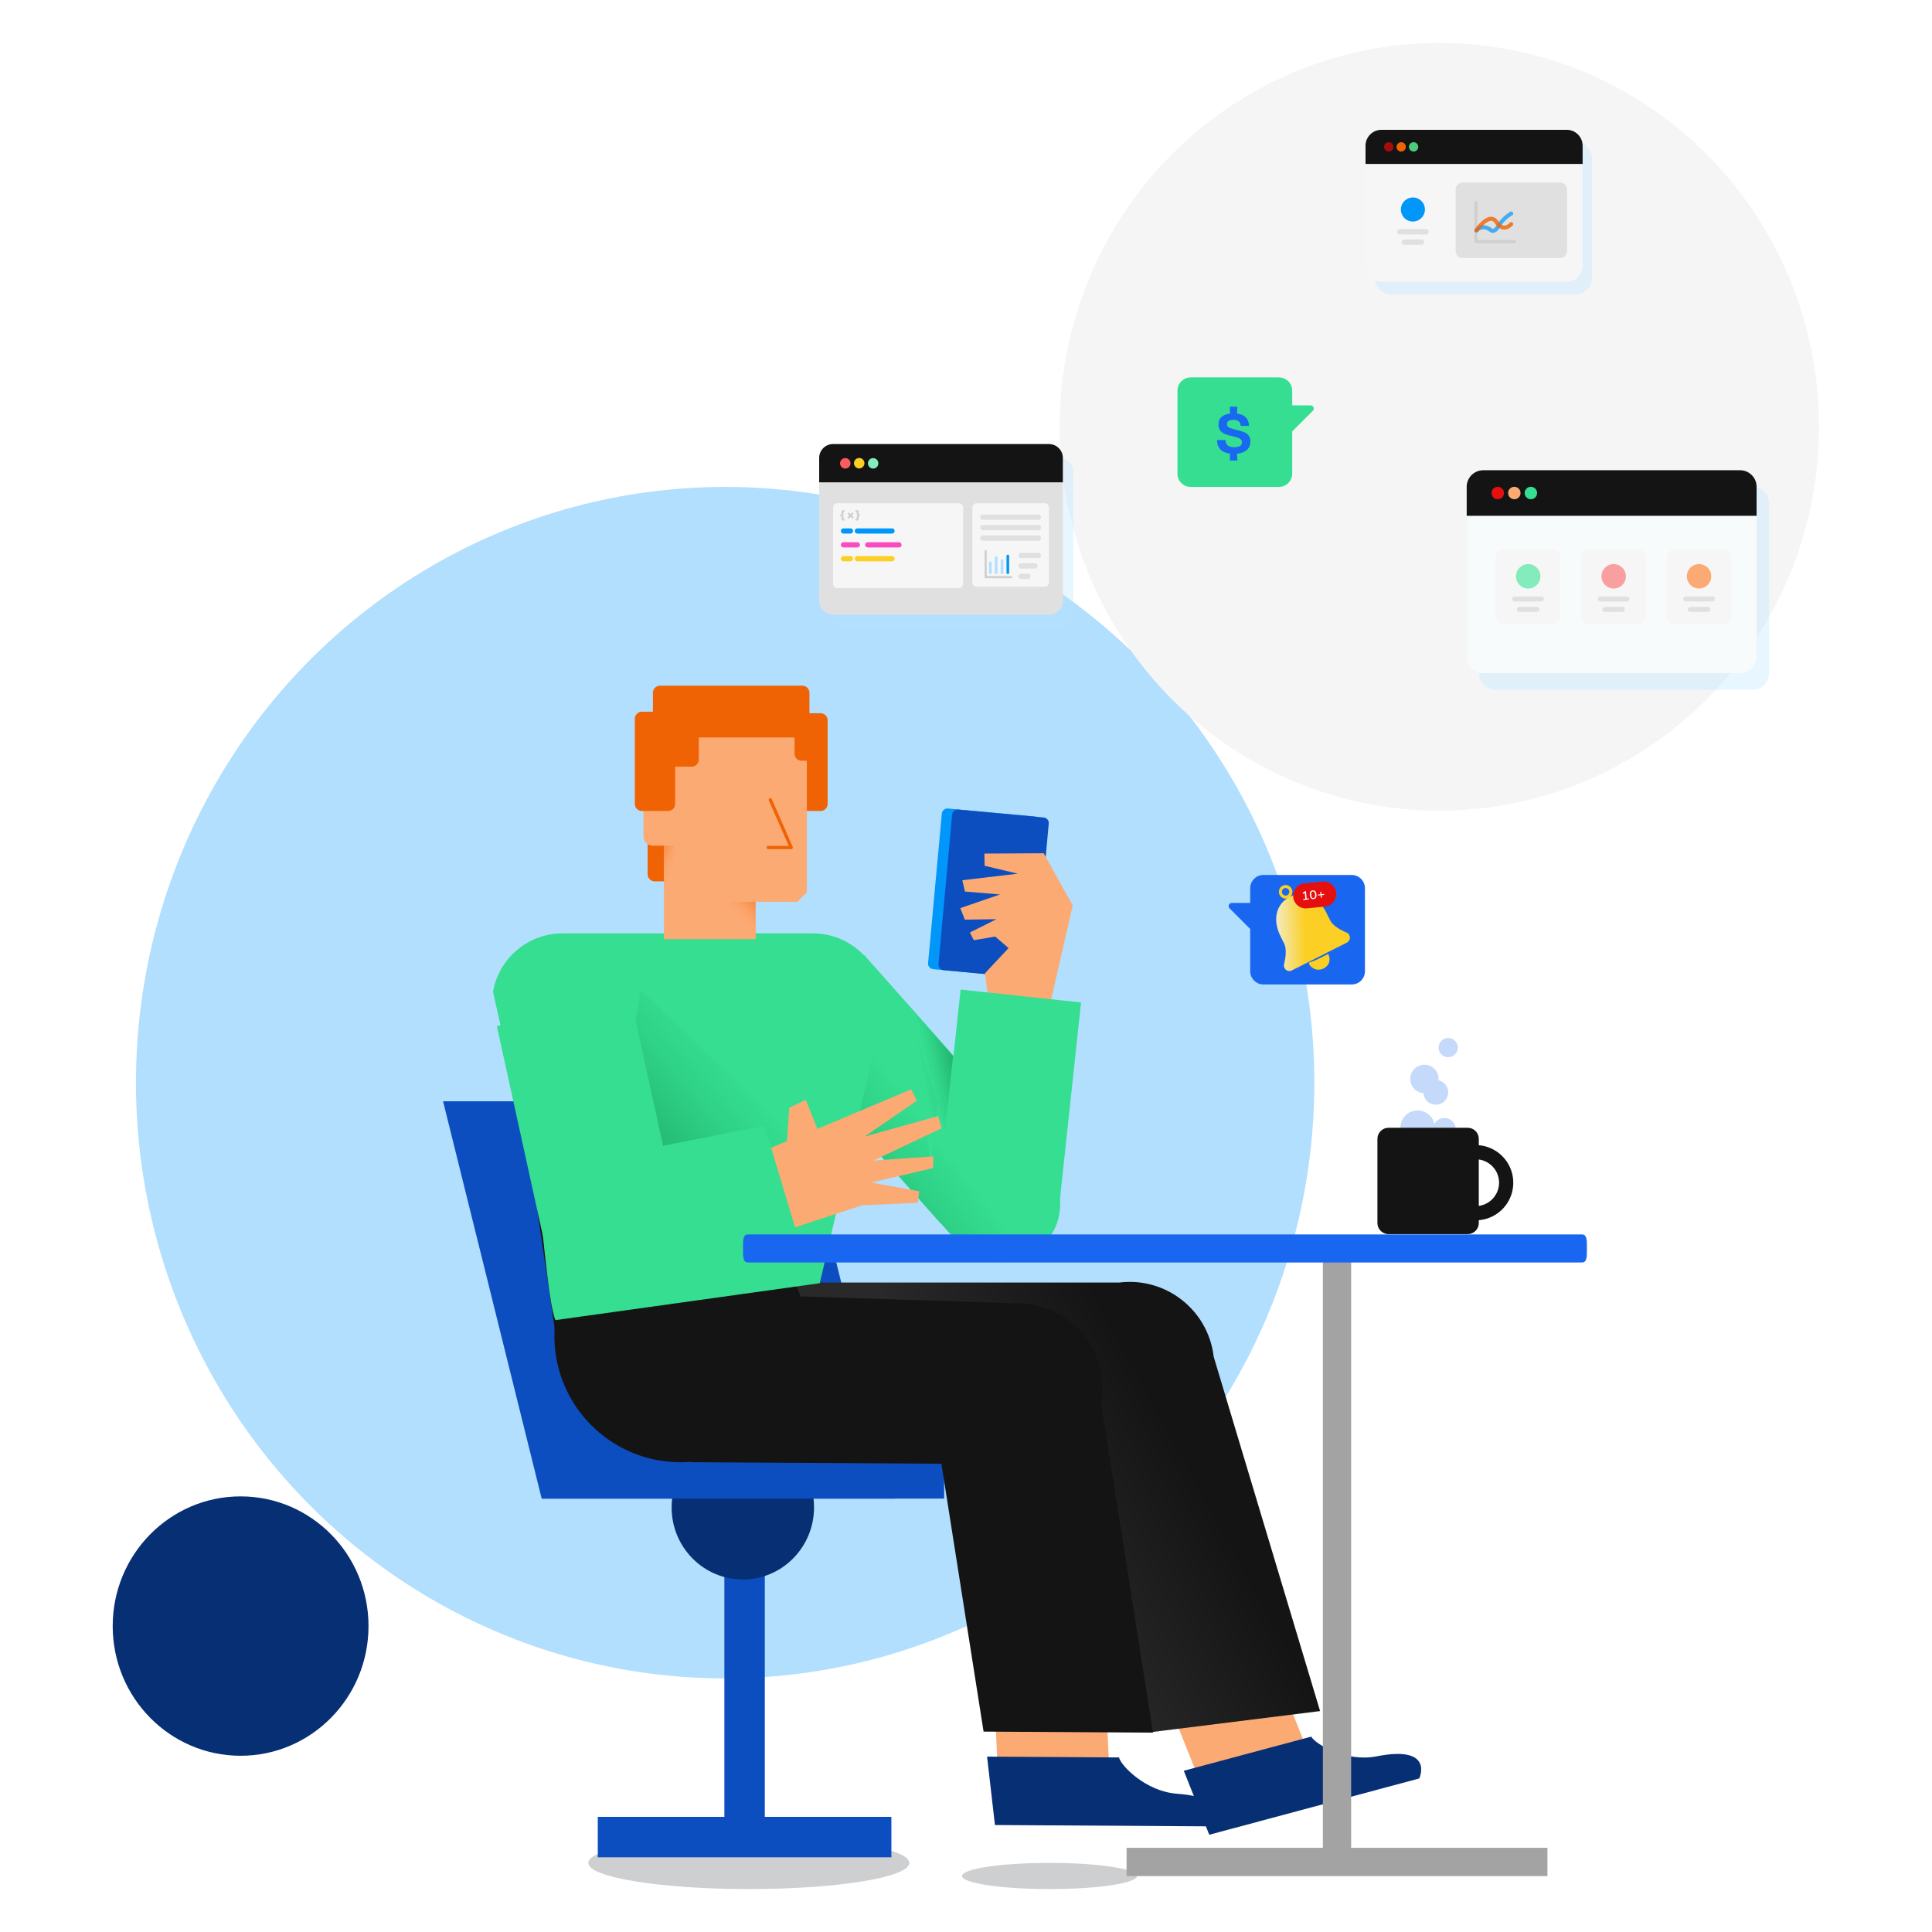 <svg xmlns="http://www.w3.org/2000/svg" width="1080" height="1080" fill="none"><g filter="url(#a)" opacity=".2"><path fill="#0A0F1A" d="M508.329 1041.36c0 8.09-40.179 14.64-89.743 14.64s-89.742-6.55-89.742-14.64c0-8.08 40.179-14.64 89.742-14.64s89.743 6.56 89.743 14.64"/></g><g filter="url(#b)" opacity=".2"><path fill="#0A0F1A" d="M635.582 1048.68c0 4.04-21.896 7.32-48.905 7.32-27.01 0-48.906-3.28-48.906-7.32s21.896-7.32 48.906-7.32 48.905 3.28 48.905 7.32"/></g><path fill="#C5D9FB" d="M792.449 639.91c5.291 0 9.581-4.291 9.581-9.582s-4.29-9.582-9.581-9.582a9.582 9.582 0 1 0 0 19.164"/><path fill="#C5D9FB" d="M807.388 637.747a6.388 6.388 0 1 0 0-12.776 6.388 6.388 0 0 0 0 12.776M802.545 617.554a6.904 6.904 0 1 0-.001-13.807 6.904 6.904 0 0 0 .001 13.807"/><path fill="#C5D9FB" d="M796.261 611.064a7.934 7.934 0 1 0 0-15.868 7.934 7.934 0 0 0 0 15.868M809.552 590.972a5.357 5.357 0 1 0 0-10.714 5.357 5.357 0 0 0 0 10.714"/><path fill="#141414" d="M820.472 689.878H776.17c-3.4 0-6.182-2.782-6.182-6.182v-47.084c0-3.4 2.782-6.181 6.182-6.181h44.302c3.4 0 6.182 2.781 6.182 6.181v47.084c0 3.4-2.782 6.182-6.182 6.182"/><path fill="#141414" d="M824.902 682.151v-7.933c7.212 0 13.085-5.873 13.085-13.085s-5.873-13.085-13.085-13.085v-7.933c11.54 0 21.019 9.376 21.019 21.018a20.975 20.975 0 0 1-21.019 21.018"/><ellipse cx="405.362" cy="605.207" fill="#B2DFFD" rx="329.362" ry="333.021"/><ellipse cx="804.588" cy="238.584" fill="#F5F5F5" rx="212.255" ry="214.584"/><ellipse cx="134.5" cy="908.984" fill="#072F73" rx="71.5" ry="72.5"/><path fill="#0C4EC0" d="M445.126 615.619H247.668l55.131 222.12h197.457z"/><path fill="#FCAA73" d="m676.571 1010.44-21.491-53.854 57.856-23.087 21.491 53.858zM558.171 999.216l-2.655-57.926 62.227-2.852 2.655 57.926z"/><path fill="#072F73" d="m661.746 989.877 71.25-19.092c2.114 4.088 19.43 14.43 36.55 11.007 32.611-6.411 23.828 12.38 23.828 12.38l-117.393 31.458z"/><path fill="#0C4EC0" d="M334.161 1015.64h164.133v22.6H334.161z"/><path fill="#0C4EC0" d="M404.928 1026.44V862.31h22.605v164.13z"/><path fill="#072F73" d="M415.242 882.951c-21.983 0-39.805-18.041-39.805-40.296s17.822-40.296 39.805-40.296c21.984 0 39.805 18.041 39.805 40.296s-17.821 40.296-39.805 40.296"/><path fill="url(#c)" d="M427.447 716.949h198.221c25.884-3.228 49.52 15.177 52.75 41.078l.052.418 59.466 198.057-93.795 11.698-47.159-157.169-120.794 15.065c-5.759 3.688-79.224-8.25-86.46-7.347-25.885 3.228 17.195-.703 13.965-26.603-3.074-25.778-2.13-71.969 23.754-75.197"/><path fill="#0C4EC0" d="M303.27 837.741h224.506v-22.605H297.793z"/><path fill="#072F73" d="m551.779 981.959 73.762.455c.956 4.502 14.915 19.056 32.471 20.296 33.144 2.45 19.699 18.24 19.699 18.24l-121.532-.75z"/><path fill="#141414" d="m644.526 968.56-94.697-.584-32.18-204.352 94.698.584z"/><path fill="#141414" d="M568.64 823.28c-26.15-.161-47.218-21.49-47.057-47.64s21.491-47.217 47.641-47.056 47.218 21.49 47.056 47.64c-.161 26.15-21.491 47.218-47.64 47.056M380.028 817.411c-38.971-.24-70.366-32.026-70.126-70.996.241-38.971 32.026-70.368 70.996-70.128 38.971.24 70.368 32.027 70.128 70.998-.241 38.97-32.028 70.367-70.998 70.126"/><path fill="#141414" d="m381.372 722.61 187.849 5.97-.554 89.92-182.51-1.126zM313.815 768.186l-14.581-99.248h100.122z"/><path fill="#B2DFFD" d="M463.767 263.802a7.783 7.783 0 0 1 7.783-7.784h120.647a7.784 7.784 0 0 1 7.784 7.784v79.782a7.784 7.784 0 0 1-7.784 7.784H471.55a7.783 7.783 0 0 1-7.783-7.784z" opacity=".3"/><path fill="#E0E0E0" d="M457.928 256.018a7.784 7.784 0 0 1 7.783-7.784h120.647a7.784 7.784 0 0 1 7.784 7.784V335.8a7.784 7.784 0 0 1-7.784 7.784H465.711a7.784 7.784 0 0 1-7.783-7.784z"/><path fill="#141414" d="M457.928 256.018a7.784 7.784 0 0 1 7.783-7.784h120.647a7.784 7.784 0 0 1 7.784 7.784v13.621H457.928z"/><path fill="#FF5A60" d="M475.439 258.937a2.92 2.92 0 1 1-5.838 0 2.92 2.92 0 0 1 5.838 0"/><path fill="#FBCF23" d="M483.223 258.937a2.918 2.918 0 1 1-5.837.001 2.918 2.918 0 0 1 5.837-.001"/><path fill="#84EBBC" d="M491.009 258.937a2.92 2.92 0 1 1-5.838 0 2.92 2.92 0 0 1 5.838 0"/><path fill="#F6F6F6" d="M584.025 281.313h-38.14a2.334 2.334 0 0 0-2.335 2.335v42.032a2.334 2.334 0 0 0 2.335 2.335h38.14a2.335 2.335 0 0 0 2.335-2.335v-42.032a2.335 2.335 0 0 0-2.335-2.335"/><path fill="#E0E0E0" fill-rule="evenodd" d="M547.931 289.101c0-.806.653-1.46 1.459-1.46h31.135a1.46 1.46 0 0 1 0 2.919H549.39a1.46 1.46 0 0 1-1.459-1.459M547.931 294.938c0-.806.653-1.459 1.459-1.459h31.135a1.459 1.459 0 1 1 0 2.918H549.39a1.46 1.46 0 0 1-1.459-1.459M547.931 300.776c0-.806.653-1.46 1.459-1.46h31.135a1.46 1.46 0 0 1 0 2.919H549.39a1.46 1.46 0 0 1-1.459-1.459M569.336 310.506c0-.806.653-1.459 1.459-1.459h9.73a1.459 1.459 0 1 1 0 2.919h-9.73a1.46 1.46 0 0 1-1.459-1.46M569.336 316.344c0-.806.653-1.459 1.459-1.459h7.784a1.459 1.459 0 1 1 0 2.919h-7.784a1.46 1.46 0 0 1-1.459-1.46M569.336 322.182c0-.806.653-1.46 1.459-1.46h3.892a1.46 1.46 0 0 1 0 2.919h-3.892a1.46 1.46 0 0 1-1.459-1.459" clip-rule="evenodd"/><path fill="#CFCFCF" d="M565.305 323.213h-14.318a.594.594 0 0 1-.594-.595v-14.496a.59.59 0 0 1 .594-.594.594.594 0 0 1 .595.594v13.902h13.723a.59.59 0 0 1 .594.594.594.594 0 0 1-.594.595"/><path fill="#B2DFFD" d="M553.597 320.915a.742.742 0 0 1-.743-.743v-5.545c0-.197.078-.386.217-.526a.747.747 0 0 1 1.051 0c.14.14.218.329.218.526v5.545a.743.743 0 0 1-.743.743M556.857 320.915a.743.743 0 0 1-.744-.743v-8.449a.75.75 0 0 1 .218-.526.74.74 0 0 1 .81-.161.74.74 0 0 1 .459.687v8.449a.743.743 0 0 1-.743.743"/><path fill="#0096FA" d="M563.379 320.915a.743.743 0 0 1-.743-.743v-9.383a.742.742 0 1 1 1.486 0v9.383a.739.739 0 0 1-.743.743"/><path fill="#B2DFFD" d="M560.119 320.914a.74.74 0 0 1-.525-.218.74.74 0 0 1-.218-.525v-6.814a.743.743 0 1 1 1.486 0v6.814a.73.73 0 0 1-.458.687.7.7 0 0 1-.285.056"/><path fill="#F6F6F6" d="M536.052 281.317h-68.015a2.325 2.325 0 0 0-2.325 2.325v42.757a2.325 2.325 0 0 0 2.325 2.325h68.015a2.325 2.325 0 0 0 2.325-2.325v-42.757a2.325 2.325 0 0 0-2.325-2.325"/><path fill="#0096FA" fill-rule="evenodd" d="M470.072 296.819c0-.803.651-1.454 1.454-1.454h3.875a1.453 1.453 0 0 1 0 2.907h-3.875a1.454 1.454 0 0 1-1.454-1.453M477.822 296.819c0-.803.651-1.454 1.454-1.454h19.377a1.453 1.453 0 0 1 0 2.907h-19.377a1.454 1.454 0 0 1-1.454-1.453" clip-rule="evenodd"/><path fill="#FBCF23" fill-rule="evenodd" d="M470.072 312.32c0-.803.651-1.454 1.454-1.454h3.875a1.453 1.453 0 0 1 0 2.907h-3.875a1.454 1.454 0 0 1-1.454-1.453M477.822 312.32c0-.803.651-1.454 1.454-1.454h19.377a1.453 1.453 0 0 1 0 2.907h-19.377a1.454 1.454 0 0 1-1.454-1.453" clip-rule="evenodd"/><path fill="#F6F6F6" fill-rule="evenodd" d="M470.072 320.07c0-.802.651-1.453 1.454-1.453h3.875a1.453 1.453 0 1 1 0 2.907h-3.875a1.454 1.454 0 0 1-1.454-1.454M477.822 320.07c0-.802.651-1.453 1.454-1.453h36.817a1.454 1.454 0 0 1 0 2.907h-36.817a1.454 1.454 0 0 1-1.454-1.454" clip-rule="evenodd"/><path fill="#FB4BC1" fill-rule="evenodd" d="M470.072 304.569c0-.803.651-1.453 1.454-1.453h7.751a1.453 1.453 0 1 1 0 2.906h-7.751c-.803 0-1.454-.65-1.454-1.453M483.637 304.569c0-.803.65-1.453 1.453-1.453h17.44a1.453 1.453 0 1 1 0 2.906h-17.44c-.803 0-1.453-.65-1.453-1.453" clip-rule="evenodd"/><path fill="#CFCFCF" d="M472.178 290.251a.35.35 0 0 1 .105.143.35.35 0 0 1 .025.176.39.39 0 0 1-.13.325.44.44 0 0 1-.292.111h-.547a.9.9 0 0 1-.702-.256.89.89 0 0 1-.261-.701v-.982a.7.7 0 0 0-.078-.371.391.391 0 0 0-.286-.13.45.45 0 0 1-.319-.13.5.5 0 0 1-.104-.319.44.44 0 0 1 .104-.305.47.47 0 0 1 .319-.137.4.4 0 0 0 .157-.035.4.4 0 0 0 .129-.095.64.64 0 0 0 .078-.371v-1.008a.958.958 0 0 1 .261-.703.97.97 0 0 1 .702-.247h.547a.44.44 0 0 1 .292.104.475.475 0 0 1 0 .651.48.48 0 0 1-.292.104h-.105a.3.3 0 0 0-.195.058.3.3 0 0 0-.065.222v.962a.83.83 0 0 1-.175.527.74.74 0 0 1-.397.28c.161.04.302.137.397.273.117.15.179.336.175.527v.956a.3.3 0 0 0 .011.117.3.3 0 0 0 .054.104.3.3 0 0 0 .195.059h.105a.44.44 0 0 1 .292.091M477.142 289.346a.5.5 0 0 1-.156.365.52.52 0 0 1-.584.122.5.5 0 0 1-.171-.122l-.774-.8-.761.806a.5.5 0 0 1-.377.165.5.5 0 0 1-.378-.165.498.498 0 0 1 .007-.735l.819-.813-.754-.735a.54.54 0 0 1-.163-.377.5.5 0 0 1 .156-.365.472.472 0 0 1 .365-.162q.112 0 .213.05t.17.138l.703.716.709-.716a.56.56 0 0 1 .39-.182.54.54 0 0 1 .521.514.56.56 0 0 1-.17.384l-.748.735.82.813a.54.54 0 0 1 .163.364M480.699 287.765a.42.42 0 0 1 .111.305.47.47 0 0 1-.111.319.44.44 0 0 1-.312.13.42.42 0 0 0-.293.13.7.7 0 0 0-.078.371v1.002a.9.9 0 0 1-.048.38.9.9 0 0 1-.205.323.89.89 0 0 1-.703.253h-.54a.46.46 0 0 1-.306-.111.41.41 0 0 1-.124-.325.38.38 0 0 1 .124-.319.46.46 0 0 1 .306-.11h.097c.07.004.14-.016.196-.059a.3.3 0 0 0 .065-.221v-.956a.86.86 0 0 1 .169-.527.7.7 0 0 1 .396-.273.73.73 0 0 1-.396-.28.86.86 0 0 1-.169-.527v-.936a.3.3 0 0 0-.065-.222.3.3 0 0 0-.196-.058h-.097a.5.5 0 0 1-.306-.104.49.49 0 0 1 0-.651.47.47 0 0 1 .306-.104h.54a.98.98 0 0 1 .702.247.95.95 0 0 1 .254.703v1.008a.66.66 0 0 0 .078.371q.057.06.133.095.076.033.16.035a.47.47 0 0 1 .312.111"/><path fill="#B2DFFD" d="M826.836 281.391a9.26 9.26 0 0 1 9.261-9.261h143.538a9.26 9.26 0 0 1 9.261 9.261v94.921a9.26 9.26 0 0 1-9.261 9.26H836.097a9.26 9.26 0 0 1-9.261-9.26z" opacity=".3"/><path fill="#F8FBFB" d="M819.891 272.13a9.26 9.26 0 0 1 9.26-9.26H972.69c5.114 0 9.261 4.146 9.261 9.26v94.921a9.26 9.26 0 0 1-9.261 9.261H829.151c-5.114 0-9.26-4.147-9.26-9.261z"/><path fill="#141414" d="M819.891 272.13a9.26 9.26 0 0 1 9.26-9.26H972.69c5.114 0 9.261 4.146 9.261 9.26v16.206h-162.06z"/><path fill="#F6F6F6" d="M931.673 311.905v32.204a5.05 5.05 0 0 0 5.05 5.049h26.112a5.05 5.05 0 0 0 5.05-5.049v-32.204a5.05 5.05 0 0 0-5.05-5.05h-26.112a5.05 5.05 0 0 0-5.05 5.05"/><path fill="#FCAA73" d="M949.769 328.98a6.82 6.82 0 1 0 0-13.64 6.82 6.82 0 0 0 0 13.64"/><path fill="#E0E0E0" fill-rule="evenodd" d="M940.919 334.822c0-.765.62-1.386 1.386-1.386h14.941a1.387 1.387 0 0 1 0 2.772h-14.941a1.386 1.386 0 0 1-1.386-1.386M943.488 340.672c0-.765.621-1.385 1.386-1.385h9.787a1.385 1.385 0 1 1 0 2.771h-9.787c-.765 0-1.386-.62-1.386-1.386" clip-rule="evenodd"/><path fill="#F6F6F6" d="M883.888 311.905v32.204a5.05 5.05 0 0 0 5.049 5.049h26.113a5.05 5.05 0 0 0 5.05-5.049v-32.204a5.05 5.05 0 0 0-5.05-5.05h-26.113a5.05 5.05 0 0 0-5.049 5.05"/><path fill="#F99F9F" d="M901.984 328.98a6.82 6.82 0 1 0 0-13.639 6.82 6.82 0 0 0 0 13.639"/><path fill="#E0E0E0" fill-rule="evenodd" d="M893.134 334.819c0-.765.62-1.385 1.386-1.385h14.94a1.385 1.385 0 1 1 0 2.771h-14.94c-.766 0-1.386-.62-1.386-1.386M895.703 340.672c0-.765.621-1.385 1.386-1.385h9.787a1.386 1.386 0 1 1 0 2.771h-9.787c-.765 0-1.386-.62-1.386-1.386" clip-rule="evenodd"/><path fill="#F6F6F6" d="M836.1 311.905v32.204a5.05 5.05 0 0 0 5.049 5.049h26.113a5.05 5.05 0 0 0 5.05-5.049v-32.204a5.05 5.05 0 0 0-5.05-5.05h-26.113a5.05 5.05 0 0 0-5.049 5.05"/><path fill="#84EBBC" d="M854.196 328.98a6.82 6.82 0 1 0 0-13.639 6.82 6.82 0 0 0 0 13.639"/><path fill="#E0E0E0" fill-rule="evenodd" d="M845.346 334.822c0-.765.62-1.386 1.386-1.386h14.94a1.386 1.386 0 1 1 0 2.772h-14.94a1.386 1.386 0 0 1-1.386-1.386M847.915 340.672c0-.765.621-1.385 1.386-1.385h9.787a1.386 1.386 0 1 1 0 2.771h-9.787c-.765 0-1.386-.62-1.386-1.386" clip-rule="evenodd"/><path fill="#E60F0F" d="M840.726 275.603a3.473 3.473 0 1 1-6.946 0 3.473 3.473 0 0 1 6.946 0"/><path fill="#FCAA73" d="M849.987 275.603a3.472 3.472 0 1 1-6.945.001 3.472 3.472 0 0 1 6.945-.001"/><path fill="#35DE90" d="M859.248 275.603a3.473 3.473 0 1 1-6.946 0 3.473 3.473 0 0 1 6.946 0"/><path fill="#B2DFFD" d="M768.537 88.408a8.9 8.9 0 0 1 8.9-8.9h103.564a8.9 8.9 0 0 1 8.9 8.9v67.154a8.9 8.9 0 0 1-8.9 8.9H777.437a8.9 8.9 0 0 1-8.9-8.9z" opacity=".3"/><path fill="#F6F6F6" d="M763.336 81.47a8.9 8.9 0 0 1 8.9-8.9H875.8a8.9 8.9 0 0 1 8.9 8.9v67.155a8.9 8.9 0 0 1-8.9 8.9H772.236a8.9 8.9 0 0 1-8.9-8.9z"/><path fill="#141414" d="M763.336 81.47a8.9 8.9 0 0 1 8.9-8.9H875.8a8.9 8.9 0 0 1 8.9 8.9v10.172H763.336z"/><path fill="#A80B0B" d="M778.941 82.109a2.601 2.601 0 1 1-5.202-.001 2.601 2.601 0 0 1 5.202 0"/><path fill="#F06305" d="M785.873 82.109a2.6 2.6 0 1 1-5.2 0 2.6 2.6 0 0 1 5.2 0"/><path fill="#4DCB7B" d="M792.811 82.109a2.601 2.601 0 1 1-5.202-.001 2.601 2.601 0 0 1 5.202 0"/><path fill="#E0E0E0" d="M813.7 105.967a3.924 3.924 0 0 1 3.923-3.923h54.436a3.923 3.923 0 0 1 3.923 3.923v34.346a3.92 3.92 0 0 1-3.923 3.922h-54.436a3.923 3.923 0 0 1-3.923-3.922z"/><path fill="#E0E0E0" d="M870.633 112.686h-13.049a1.329 1.329 0 1 1 0-2.554h13.049a1.33 1.33 0 0 1 .695 2.077c-.174.23-.418.397-.695.477M870.633 116.704h-13.049a1.329 1.329 0 1 1 0-2.554h13.049a1.33 1.33 0 0 1 .695 2.077c-.174.23-.418.397-.695.477M819.726 108.072h32.145v32.145h-32.145z"/><path fill="#CFCFCF" d="M846.549 135.923h-21.502a.9.9 0 0 1-.631-.262.9.9 0 0 1-.262-.631v-21.77a.9.9 0 0 1 .262-.631.89.89 0 0 1 1.263 0 .9.9 0 0 1 .261.631v20.877h20.609a.892.892 0 1 1 0 1.786"/><path fill="#0096FA" d="M834.459 130.136a2.56 2.56 0 0 1-1.514-.447c-4.125-3.241-6.603-.308-6.697-.178a1.12 1.12 0 0 1-1.537.115 1.113 1.113 0 0 1-.186-1.531c.04-.049 3.965-4.71 9.751-.21.295.139 1.286 0 2.621-2.321 2.482-4.304 7.116-7.063 7.313-7.179a1.113 1.113 0 0 1 1.529.395 1.12 1.12 0 0 1-.395 1.529c-.045.022-4.331 2.589-6.514 6.371-1.152 1.996-2.416 3.125-3.759 3.415a3.3 3.3 0 0 1-.612.041m-.188-2.26.036.027z" opacity=".7"/><path fill="#F06305" d="M825.35 129.899a1.113 1.113 0 0 1-1.111-1.172c.01-.202.074-.397.187-.565.486-.723 4.862-6.987 9.139-6.987h.049c1.076 0 2.621.447 3.884 2.393 1.032 1.599 2.13 2.451 3.264 2.523 1.692.103 3.125-1.5 3.125-1.514a1.12 1.12 0 0 1 1.212-.384 1.12 1.12 0 0 1 .722 1.444c-.051.142-.13.272-.233.382-.085.103-2.138 2.483-4.969 2.3-1.875-.125-3.572-1.313-4.991-3.541-.59-.893-1.255-1.339-2.032-1.37h-.031c-2.34 0-5.715 3.674-7.295 6.005a1.11 1.11 0 0 1-.92.486" opacity=".8"/><path fill="#F6F6F6" d="M772.006 107.018v31.71a4.973 4.973 0 0 0 4.972 4.973h25.713a4.973 4.973 0 0 0 4.972-4.973v-31.71a4.97 4.97 0 0 0-4.972-4.972h-25.713a4.97 4.97 0 0 0-4.972 4.972"/><path fill="#0096FA" d="M789.824 123.828a6.715 6.715 0 1 0 0-13.43 6.715 6.715 0 0 0 0 13.43"/><path fill="#E0E0E0" fill-rule="evenodd" d="M781.003 129.584c0-.812.659-1.471 1.471-1.471h14.712a1.47 1.47 0 1 1 0 2.942h-14.712a1.47 1.47 0 0 1-1.471-1.471M783.534 135.344c0-.812.659-1.471 1.471-1.471h9.637a1.47 1.47 0 1 1 0 2.942h-9.637a1.47 1.47 0 0 1-1.471-1.471" clip-rule="evenodd"/><path fill="#35DE90" d="M658.207 264.812v-46.421c0-4.085 3.337-7.422 7.421-7.422h49.31c4.085 0 7.422 3.337 7.422 7.422v8.218h10.26c1.594 0 2.391 1.943 1.246 3.038l-11.506 11.506v23.609c0 4.084-3.337 7.421-7.422 7.421h-49.31c-4.084.05-7.421-3.287-7.421-7.371"/><path fill="#1968F0" d="M687.632 253.576q-3.617-.457-5.477-2.388-1.826-1.966-1.826-5.196h4.705q0 2.037 1.299 3.02 1.334.983 3.546.983 4.389 0 4.388-2.774 0-.948-.561-1.51-.562-.596-1.615-.983-1.053-.386-3.09-.878-2.844-.632-4.494-1.334-1.615-.736-2.493-2.001-.877-1.299-.877-3.406 0-2.563 1.72-4.072 1.755-1.51 4.775-1.861l-.176-3.827h4.248l-.21 3.827q3.335.421 4.985 2.247 1.686 1.791 1.721 4.634h-4.635q-.035-1.614-1.088-2.492-1.019-.878-2.984-.878-1.65 0-2.634.562-.983.561-.983 1.79 0 .878.457 1.405.456.526 1.369.877.948.316 2.809.808 2.984.702 4.704 1.369 1.72.668 2.739 1.931 1.018 1.228 1.018 3.336 0 2.913-1.931 4.704-1.93 1.791-5.547 2.142l.21 3.792h-4.248z"/><path fill="#1967F1" d="M763.017 542.943v-46.421c0-4.084-3.337-7.421-7.422-7.421h-49.31c-4.084 0-7.421 3.337-7.421 7.421v8.218h-10.261c-1.594 0-2.39 1.943-1.245 3.039l11.506 11.505v23.609c0 4.085 3.337 7.422 7.421 7.422h49.31c4.085.05 7.422-3.288 7.422-7.372"/><path fill="#FBCF23" d="M718.808 502.322a3.733 3.733 0 0 0 3.416-2.589 3.82 3.82 0 0 0-.212-2.898 3.75 3.75 0 0 0-2.172-1.906 3.67 3.67 0 0 0-2.859.203c-1.844.934-2.589 3.217-1.659 5.09a3.76 3.76 0 0 0 3.486 2.1m-.217-5.896a2.085 2.085 0 0 1 1.929 1.164c.249.503.291 1.073.117 1.605a2.07 2.07 0 0 1-1.036 1.215 2.07 2.07 0 0 1-2.787-.943c-.515-1.038-.102-2.303.919-2.82.272-.137.563-.211.858-.221m-2.523 3.419zM731.709 538.703c.35.705.818 1.314 1.366 1.811 1.787 1.619 4.432 2.066 6.698.919 2.266-1.148 3.495-3.557 3.28-5.971a6.2 6.2 0 0 0-.62-2.19z"/><path fill="#FBCF23" d="M731.613 538.174a6.3 6.3 0 0 0 1.438 1.691l10.137-3.8a5.3 5.3 0 0 0-.679-1.976z"/><path fill="#FBCF23" d="m739.356 534.863 3.093-1.194c1.652 2.965.478 6.339-2.621 7.535a6.3 6.3 0 0 1-1.662.388c1.989-1.548 2.556-4.278 1.19-6.729"/><path fill="url(#d)" d="M720.97 501.364c7.091-3.591 15.611-.918 20.511 8.956l2.037 4.105c1.51 3.043 5.539 5.339 9.172 6.869 2.415 1.018 2.552 4.428.22 5.609l-15.398 7.797-15.398 7.798c-2.332 1.181-4.955-.971-4.317-3.534.96-3.857 1.55-8.492.04-11.535l-2.037-4.104c-4.899-9.874-1.922-18.37 5.17-21.961"/><path fill="#FBCF23" d="M747.766 523.788c-3.633-1.531-7.663-3.827-9.172-6.87l-2.037-4.104c-4.318-8.701-11.447-11.81-17.933-9.968a14.5 14.5 0 0 1 2.346-1.482c7.091-3.591 15.612-.918 20.511 8.956l2.037 4.105c1.51 3.043 5.539 5.339 9.172 6.869 2.415 1.018 2.552 4.428.22 5.609l-4.924 2.494c2.332-1.181 2.195-4.592-.22-5.609" opacity=".3"/><path fill="#E60F0F" d="M722.929 501.481a7.023 7.023 0 0 1 6.291-7.685l10.133-1.011a7.023 7.023 0 0 1 1.394 13.976l-10.133 1.011a7.023 7.023 0 0 1-7.685-6.291"/><path fill="#fff" d="m728.579 503.105-.058-.585 1.168-.116-.334-3.351-.861.615-.358-.487 1.357-.958.534-.053.414 4.158 1.096-.109.058.586zM734.3 502.596q-.898.09-1.435-.489-.531-.585-.648-1.763-.12-1.199.287-1.857.413-.666 1.311-.756.906-.09 1.435.482.528.566.647 1.757.118 1.184-.294 1.864-.404.672-1.303.762m-.057-.579q.555-.055.78-.533.225-.477.129-1.44-.096-.962-.41-1.373-.307-.418-.869-.361-.556.055-.781.526-.226.471-.131 1.427.096.962.411 1.386.316.423.871.368M738.369 501.857l-.141-1.413-1.505.15-.049-.498 1.504-.15-.137-1.373.555-.055.137 1.373 1.504-.15.05.498-1.504.15.141 1.413z"/><path fill="url(#e)" d="m342.689 602.628-17.045 93.664h81.447z"/><path fill="url(#f)" d="m592.544 669.851-2.715-31.866-20.771 7.271 7.198-6.449-93.06-104.828-50.508 45.017 77.15 86.935 15.91 17.893.063-.063 9.597 10.748c20.96 23.583 59.788 6.828 57.136-24.658"/><path fill="#35DE90" d="M454.406 521.764H314.439c-19.129 0-35.544 13.771-38.827 32.66l24.299 109.005c2.336 6.57 6.214 65.865 10.634 74.52l147.713-20.627 34.913-149.379c4.229-24.132-14.332-46.179-38.765-46.179"/><path fill="url(#g)" d="m526.934 590.897-6.608 59.436-12.591-81.447z"/><path fill="url(#h)" d="m343.098 641.605 15.083-87.846 93.706 87.846z"/><path fill="#FCAA73" d="m513.889 665.964-26.78-4.907 34.475-8.139.226-6.481-33.589 2.319 38.243-18.083-2.117-6.755-40.994 11.414 29.195-20.03-3.226-6.345-52.376 22.116-6.509-16.267-9.258 4.457-1.245 18.605-17.091 7.277 5.032 46.402 54.082-17.792 31.021-1.398z"/><path fill="#35DE90" d="m305.069 698.143-27.328-124.509 74.652-16.385 27.328 124.509z"/><path fill="#35DE90" d="m333.941 647.677 93.452-18.364 21.102 70.309-100.52 19.721z"/><path fill="#0096FA" d="m569.911 546.188-48.245-4.417c-1.778-.19-3.047-1.704-2.857-3.408l7.681-83.554c.191-1.704 1.714-3.029 3.428-2.84l48.245 4.418c1.778.189 3.047 1.704 2.857 3.408l-7.681 83.553c-.127 1.704-1.714 2.966-3.428 2.84"/><path fill="#0C4EC0" d="m575.25 546.77-47.794-4.417c-1.761-.19-3.019-1.704-2.83-3.408l7.61-83.553c.188-1.767 1.697-3.029 3.395-2.84l47.795 4.417c1.761.19 3.018 1.704 2.83 3.408l-7.61 83.553c-.125 1.704-1.698 2.966-3.396 2.84"/><path fill="#FCAA73" d="m586.762 562.487 12.893-56.361-16.227-29.158-33.145.189.126 6.816 18.554 4.418-31.007 3.661 1.447 6.311 19.623 1.641-22.202 7.637 2.516 6.438 17.673-.253-14.843 7.448 2.201 4.291 11.95-2.019 7.485 6.437-13.208 14.075 2.138 16.094"/><path fill="#F06305" d="M458.697 453.354h-14.605a3.976 3.976 0 0 1-3.965-3.965v-46.721a3.976 3.976 0 0 1 3.965-3.965h14.605a3.977 3.977 0 0 1 3.965 3.965v46.721a3.977 3.977 0 0 1-3.965 3.965M380.585 492.673h-14.604a3.976 3.976 0 0 1-3.965-3.965V451.04a3.976 3.976 0 0 1 3.965-3.965h14.604a3.976 3.976 0 0 1 3.965 3.965v37.602c0 2.247-1.784 4.031-3.965 4.031"/><path fill="#FCAA73" d="M445.744 389.314h-69.322l-5.286 5.287v130.383h51.215v-20.882h23.393l5.287-5.287V394.601z"/><path fill="url(#i)" d="M377.083 472.715h-5.947v21.808h5.947z"/><path fill="url(#j)" d="m404.243 511.374 18.107 13.613v-20.882h-18.107z"/><path fill="#F06305" fill-rule="evenodd" d="M430.246 446.239a.91.91 0 0 1 1.199.469l11.696 26.697a.908.908 0 0 1-.833 1.275h-12.82a.91.91 0 1 1 0-1.819h11.428l-11.138-25.423a.91.91 0 0 1 .468-1.199" clip-rule="evenodd"/><path fill="#FCAA73" d="M364.857 472.714h14.538v-22.733h-19.693v17.578a5.16 5.16 0 0 0 5.155 5.155"/><path fill="#F06305" d="M368.954 383.303h79.565a3.976 3.976 0 0 1 3.965 3.965v21.014a3.976 3.976 0 0 1-3.965 3.965h-79.565a3.977 3.977 0 0 1-3.965-3.965v-21.014a3.977 3.977 0 0 1 3.965-3.965"/><path fill="#F06305" d="M373.448 453.353h-14.605a3.977 3.977 0 0 1-3.965-3.965v-47.581a3.977 3.977 0 0 1 3.965-3.965h14.605a3.98 3.98 0 0 1 3.965 3.965v47.581a3.98 3.98 0 0 1-3.965 3.965"/><path fill="#F06305" d="M386.664 428.572H372.06a3.977 3.977 0 0 1-3.965-3.965v-14.605a3.976 3.976 0 0 1 3.965-3.965h14.604a3.976 3.976 0 0 1 3.965 3.965v14.605a3.977 3.977 0 0 1-3.965 3.965M456.978 425.266h-8.855a3.976 3.976 0 0 1-3.965-3.965v-8.856a3.977 3.977 0 0 1 3.965-3.965h8.855a3.977 3.977 0 0 1 3.965 3.965v8.856a3.976 3.976 0 0 1-3.965 3.965"/><path fill="url(#k)" d="m532.751 590.401-4.407 41.897-20.609-70.394z"/><path fill="#35DE90" d="m591.981 675.347-65.047-28.344 10.051-93.826 67.323 7.212z"/><circle cx="40.142" cy="40.142" r="40.142" fill="#35DE90" transform="matrix(-1 0 0 1 384.401 638.696)"/><path fill="#A3A3A3" fill-rule="evenodd" d="M755.297 1033.6V697.613h-15.799V1033.6z" clip-rule="evenodd"/><path fill="#A3A3A3" fill-rule="evenodd" d="M629.766 1048.75h235.263v-15.8H629.766z" clip-rule="evenodd"/><path fill="#1967F1" d="M418.086 690.042h466.263c2.89 0 2.744 3.513 2.744 7.846s.146 7.846-2.744 7.846H418.086c-2.889 0-2.743-3.513-2.743-7.846s-.146-7.846 2.743-7.846"/><defs><linearGradient id="c" x1="699.277" x2="497.243" y1="743.921" y2="854.298" gradientUnits="userSpaceOnUse"><stop offset=".286" stop-color="#141414"/><stop offset=".747" stop-color="#292929"/></linearGradient><linearGradient id="d" x1="748.033" x2="697.46" y1="509.728" y2="511.227" gradientUnits="userSpaceOnUse"><stop offset=".37" stop-color="#FBCF23"/><stop offset=".67" stop-color="#F4E9BB"/></linearGradient><linearGradient id="e" x1="388.426" x2="313.73" y1="637.463" y2="701.793" gradientUnits="userSpaceOnUse"><stop offset=".145" stop-color="#F06305"/><stop offset=".311" stop-color="#E15D05"/><stop offset=".631" stop-color="#B94C04"/><stop offset=".942" stop-color="#8C3A03"/></linearGradient><linearGradient id="f" x1="541.462" x2="445.408" y1="608.856" y2="681.5" gradientUnits="userSpaceOnUse"><stop offset=".247" stop-color="#35DE90"/><stop offset=".443" stop-color="#2FD287"/><stop offset=".802" stop-color="#20B16E"/><stop offset=".897" stop-color="#1BA766"/></linearGradient><linearGradient id="g" x1="508.763" x2="543.71" y1="610.609" y2="604.258" gradientUnits="userSpaceOnUse"><stop offset=".247" stop-color="#35DE90"/><stop offset=".443" stop-color="#2FD287"/><stop offset=".802" stop-color="#20B16E"/><stop offset=".897" stop-color="#1BA766"/></linearGradient><linearGradient id="h" x1="412.874" x2="334.952" y1="590.774" y2="658.026" gradientUnits="userSpaceOnUse"><stop offset=".053" stop-color="#35DE90"/><stop offset=".308" stop-color="#2FD287"/><stop offset=".773" stop-color="#20B16E"/><stop offset=".897" stop-color="#1BA766"/></linearGradient><linearGradient id="i" x1="382.933" x2="362.882" y1="487.264" y2="478.973" gradientUnits="userSpaceOnUse"><stop offset=".297" stop-color="#FCAA73"/><stop offset=".43" stop-color="#FCA76F"/><stop offset=".564" stop-color="#FAA063"/><stop offset=".7" stop-color="#F8924E"/><stop offset=".836" stop-color="#F58032"/><stop offset=".971" stop-color="#F1690E"/><stop offset="1" stop-color="#F06305"/></linearGradient><linearGradient id="j" x1="406.785" x2="428.026" y1="520.796" y2="500.412" gradientUnits="userSpaceOnUse"><stop offset=".297" stop-color="#FCAA73"/><stop offset=".43" stop-color="#FCA76F"/><stop offset=".564" stop-color="#FAA063"/><stop offset=".7" stop-color="#F8924E"/><stop offset=".836" stop-color="#F58032"/><stop offset=".971" stop-color="#F1690E"/><stop offset="1" stop-color="#F06305"/></linearGradient><linearGradient id="k" x1="510.868" x2="539.122" y1="598.767" y2="592.295" gradientUnits="userSpaceOnUse"><stop offset=".269" stop-color="#35DE90"/><stop offset=".467" stop-color="#2FD287"/><stop offset=".828" stop-color="#20B16E"/><stop offset=".923" stop-color="#1BA766"/></linearGradient><filter id="a" width="207.485" height="57.276" x="314.844" y="1012.72" color-interpolation-filters="sRGB" filterUnits="userSpaceOnUse"><feFlood flood-opacity="0" result="BackgroundImageFix"/><feBlend in="SourceGraphic" in2="BackgroundImageFix" result="shape"/><feGaussianBlur result="effect1_foregroundBlur_10272_1618" stdDeviation="7"/></filter><filter id="b" width="125.811" height="42.638" x="523.771" y="1027.36" color-interpolation-filters="sRGB" filterUnits="userSpaceOnUse"><feFlood flood-opacity="0" result="BackgroundImageFix"/><feBlend in="SourceGraphic" in2="BackgroundImageFix" result="shape"/><feGaussianBlur result="effect1_foregroundBlur_10272_1618" stdDeviation="7"/></filter></defs></svg>